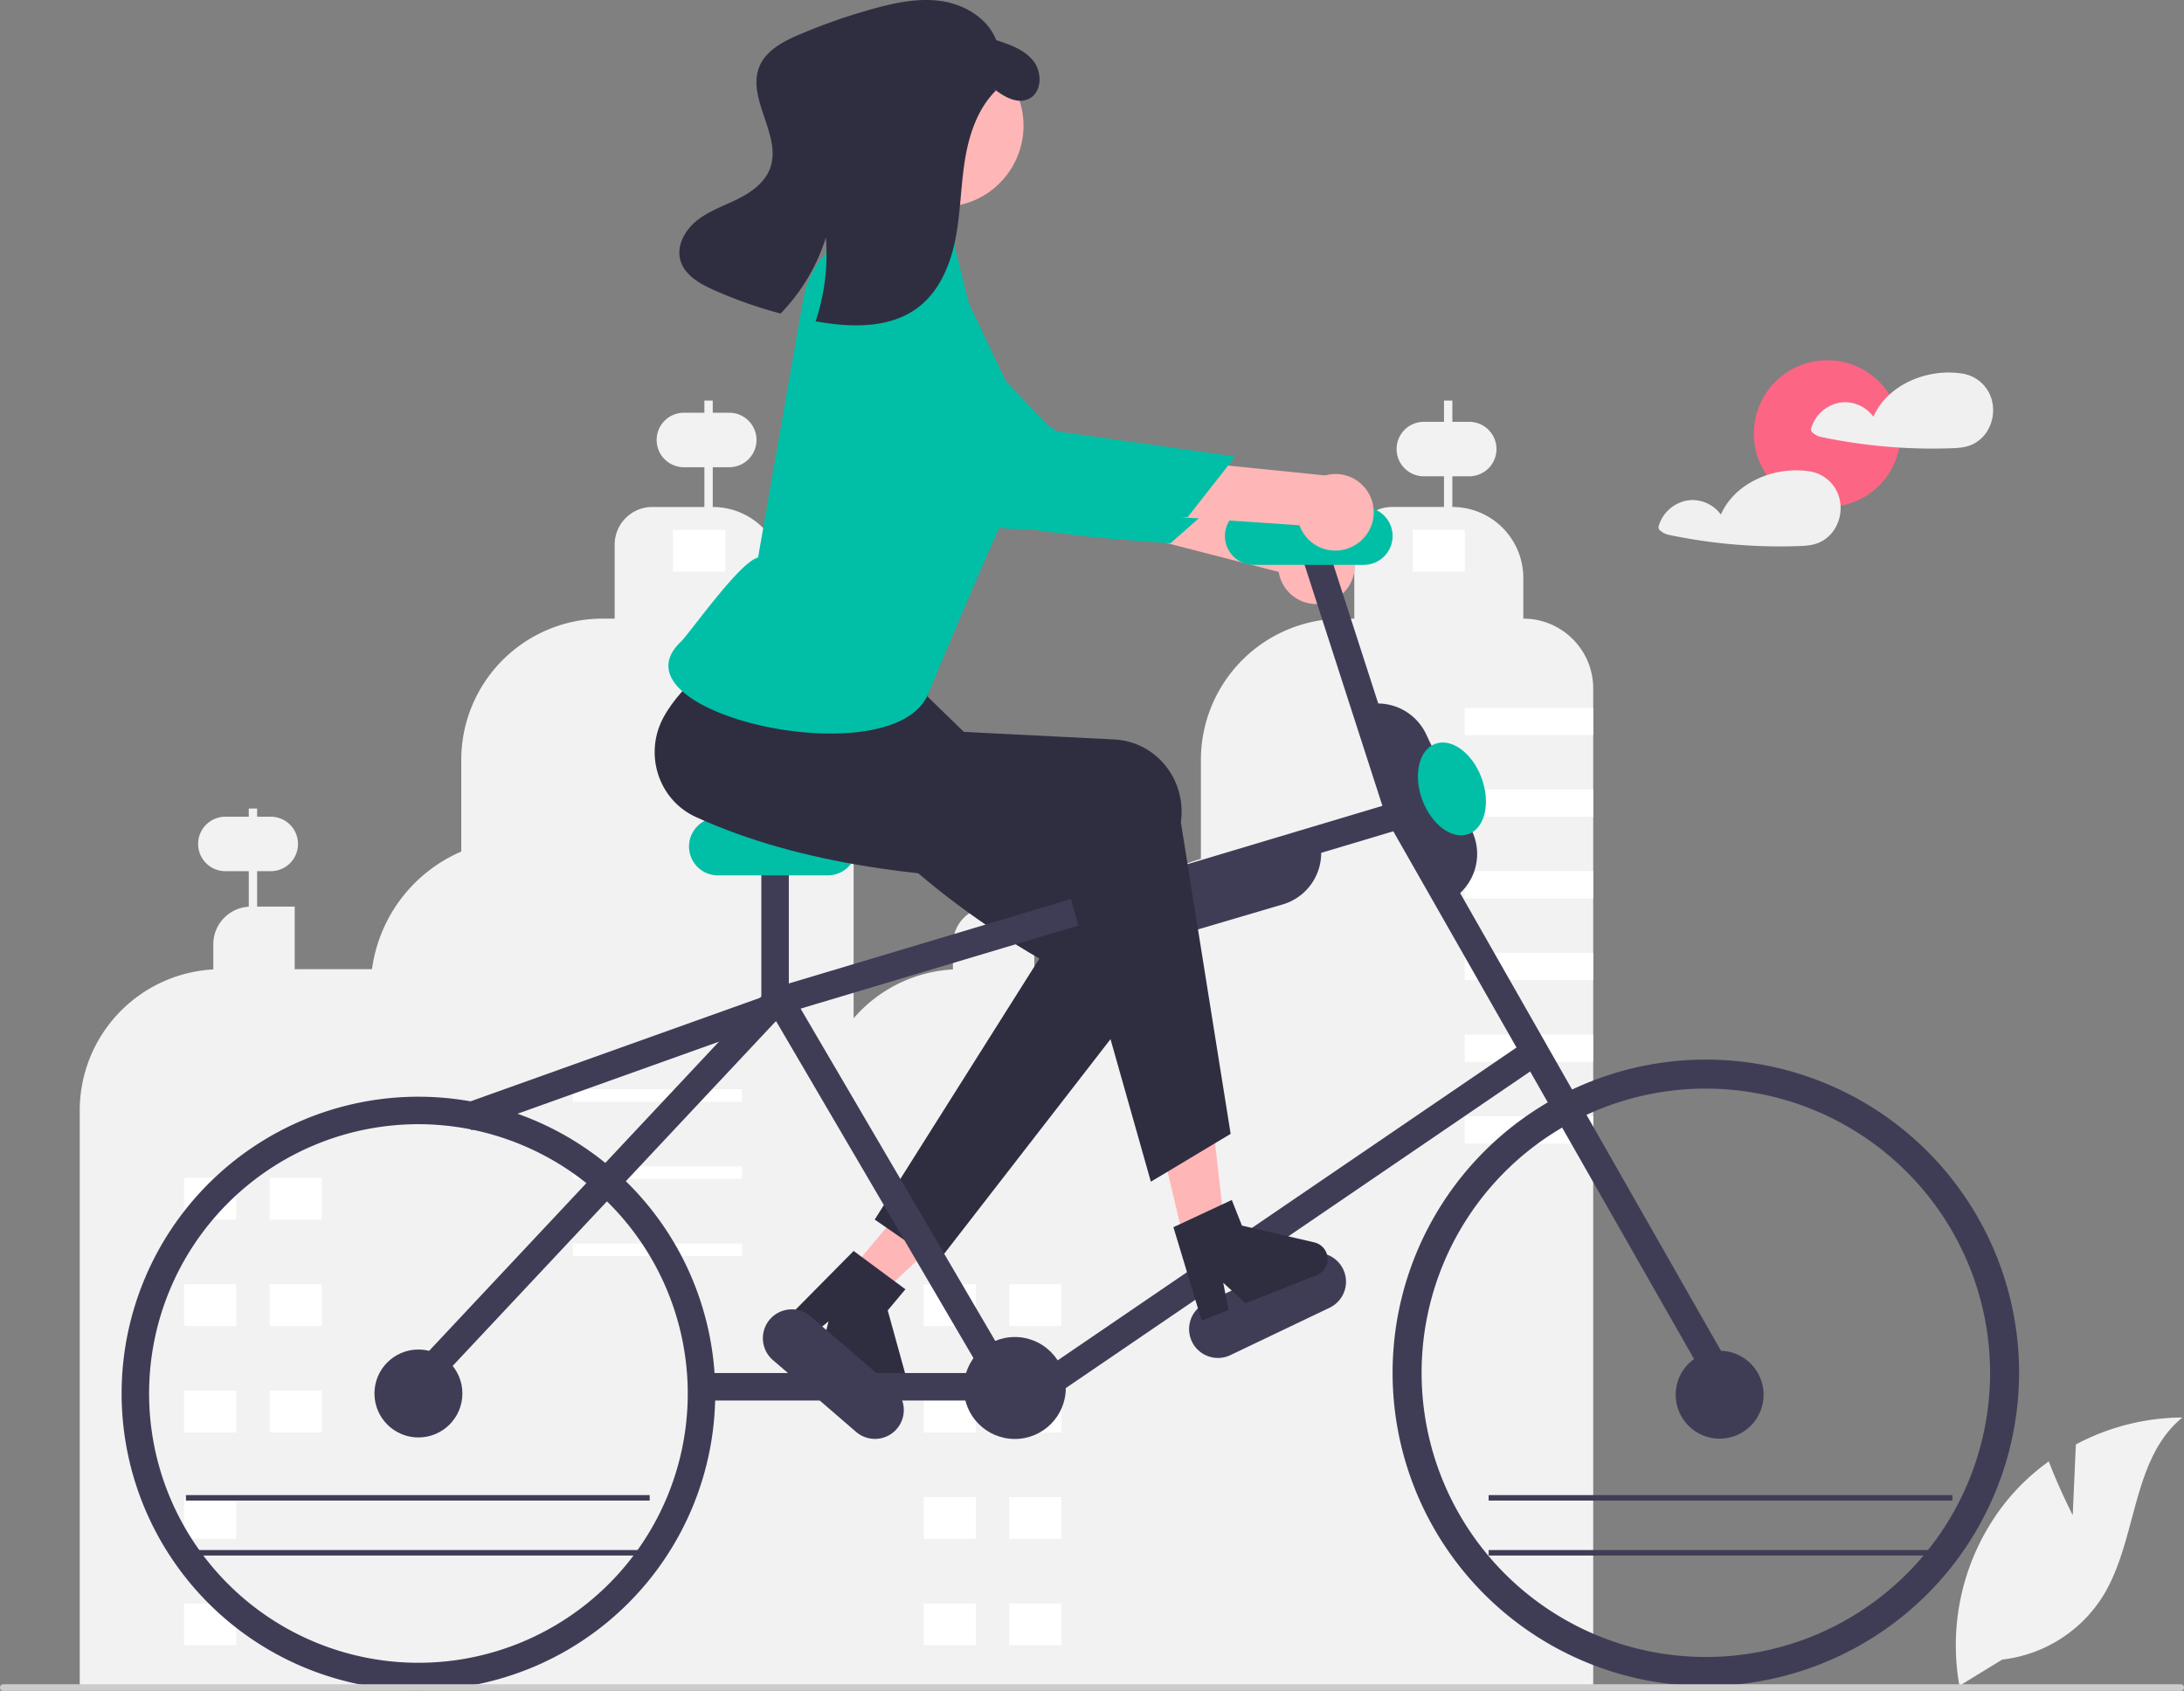 <svg data-name="Layer 1" xmlns="http://www.w3.org/2000/svg" width="794.67" height="615.311" viewBox="0 0 794.67 615.311" xmlns:xlink="http://www.w3.org/1999/xlink"><rect x="0" y="0" width="794.67" height="615.311" fill="#808080" stroke="none"/><path d="M774.46,374.977a25.326,25.326,0,0,0-17.988-7.45V352.71a25.801,25.801,0,0,0-25.818-25.818V315.726h6.145a9.911,9.911,0,0,0,0-19.822h-6.145v-7.747h-3.039v7.747h-7.334a9.911,9.911,0,0,0,0,19.822h7.334v11.166H708.685a13.708,13.708,0,0,0-13.71,13.71V367.527h-4.377a51.434,51.434,0,0,0-51.437,51.438v35.983a54.579,54.579,0,0,0-38.066,40.152H578.547V472.318h-13.669v-9.58h8.391a9.911,9.911,0,0,0,0-19.822h-8.391v-6.289h-3.037v6.289h-5.09a9.911,9.911,0,1,0,0,19.822h5.09v9.621A13.703,13.703,0,0,0,548.931,486.032v9.15a51.444,51.444,0,0,0-48.601,51.363v210.546H639.16v.001H781.91V392.965A25.325,25.325,0,0,0,774.46,374.977Z" transform="translate(-202.201 -142.393)" fill="#f2f2f2"/><path d="M487.36,367.522V352.714a25.819,25.819,0,0,0-25.819-25.819h0V312.422h6.012a9.911,9.911,0,1,0,0-19.822h-6.012v-4.435h-3.037v4.435H451.035a9.911,9.911,0,1,0,0,19.822h7.469V326.894h-18.94a13.714,13.714,0,0,0-13.714,13.714v26.913h-4.371A51.444,51.444,0,0,0,370.034,418.966v33.333a54.553,54.553,0,0,0-32.476,42.801H309.429V472.318h-13.669V459.434h4.959a9.911,9.911,0,0,0,0-19.822h-4.959v-2.986h-3.038v2.986h-8.521a9.911,9.911,0,0,0,0,19.822h8.521v12.924a13.703,13.703,0,0,0-12.91,13.673v9.15a51.444,51.444,0,0,0-48.601,51.363v210.546H512.8V392.961A25.44,25.44,0,0,0,487.36,367.522Z" transform="translate(-202.201 -142.393)" fill="#f2f2f2"/><rect x="300.316" y="571.039" width="18.985" height="15.188" transform="translate(417.417 1014.873) rotate(-180)" fill="#fff"/><rect x="269.181" y="571.039" width="18.985" height="15.188" transform="translate(355.147 1014.873) rotate(-180)" fill="#fff"/><rect x="300.316" y="609.768" width="18.985" height="15.188" transform="translate(417.417 1092.331) rotate(-180)" fill="#fff"/><rect x="269.181" y="609.768" width="18.985" height="15.188" transform="translate(355.147 1092.331) rotate(-180)" fill="#fff"/><rect x="300.316" y="648.497" width="18.985" height="15.188" transform="translate(417.417 1169.789) rotate(-180)" fill="#fff"/><rect x="269.181" y="648.497" width="18.985" height="15.188" transform="translate(355.147 1169.789) rotate(-180)" fill="#fff"/><rect x="269.181" y="687.226" width="18.985" height="15.188" transform="translate(355.147 1247.247) rotate(-180)" fill="#fff"/><rect x="269.181" y="725.955" width="18.985" height="15.188" transform="translate(355.147 1324.705) rotate(-180)" fill="#fff"/><rect x="410.662" y="538.765" width="61.511" height="4.556" transform="translate(680.633 939.693) rotate(-180)" fill="#fff"/><rect x="410.662" y="566.862" width="61.511" height="4.556" transform="translate(680.633 995.888) rotate(-180)" fill="#fff"/><rect x="410.662" y="594.96" width="61.511" height="4.556" transform="translate(680.633 1052.083) rotate(-180)" fill="#fff"/><rect x="447.112" y="335.248" width="18.985" height="15.188" transform="translate(711.009 543.29) rotate(-180)" fill="#fff"/><rect x="569.434" y="609.768" width="18.985" height="15.188" transform="translate(955.653 1092.331) rotate(-180)" fill="#fff"/><rect x="538.299" y="609.768" width="18.985" height="15.188" transform="translate(893.383 1092.331) rotate(-180)" fill="#fff"/><rect x="569.434" y="648.497" width="18.985" height="15.188" transform="translate(955.653 1169.789) rotate(-180)" fill="#fff"/><rect x="538.299" y="648.497" width="18.985" height="15.188" transform="translate(893.383 1169.789) rotate(-180)" fill="#fff"/><rect x="569.434" y="687.226" width="18.985" height="15.188" transform="translate(955.653 1247.247) rotate(-180)" fill="#fff"/><rect x="538.299" y="687.226" width="18.985" height="15.188" transform="translate(893.383 1247.247) rotate(-180)" fill="#fff"/><rect x="569.434" y="725.955" width="18.985" height="15.188" transform="translate(955.653 1324.705) rotate(-180)" fill="#fff"/><rect x="538.299" y="725.955" width="18.985" height="15.188" transform="translate(893.383 1324.705) rotate(-180)" fill="#fff"/><rect x="716.23" y="335.248" width="18.985" height="15.188" transform="translate(1249.245 543.29) rotate(-180)" fill="#fff"/><rect x="532.946" y="257.576" width="46.763" height="9.911" fill="#fff"/><rect x="532.946" y="287.309" width="46.763" height="9.911" fill="#fff"/><rect x="532.946" y="317.041" width="46.763" height="9.911" fill="#fff"/><rect x="532.946" y="346.774" width="46.763" height="9.911" fill="#fff"/><rect x="532.946" y="376.507" width="46.763" height="9.911" fill="#fff"/><rect x="532.946" y="406.239" width="46.763" height="9.911" fill="#fff"/><polygon points="309.242 462.575 319.986 471.566 360.55 433.48 344.693 420.211 309.242 462.575" fill="#ffb6b6"/><path d="M543.229,601.927l-22.753-15.705,59.908-94.981c-43.42-25.238-73.281-56.025-97.645-89.843-8.28-11.413-13.327-24.695-1.776-33.257q.81-.6,1.663-1.137c13.172-8.208,8.896,4.093,26.952-1.948l16.314,17.403,35.247,34.296,60.121,38.378c12.091,7.718,15.445,23.952,7.493,36.26q-.63.975-1.342,1.893Z" transform="translate(-202.201 -142.393)" fill="#2f2e41"/><path d="M512.804,597.644l18.838,13.944-6.433,7.687,7.199,26.056a6.261,6.261,0,0,1-10.054,6.47l-21.361-17.876,2.682-10.685-7.801,6.401-8.054-6.74Z" transform="translate(-202.201 -142.393)" fill="#2f2e41"/><rect x="368.397" y="523.225" width="123.401" height="10" transform="translate(-354.949 33.275) rotate(-19.677)" fill="#3f3d56"/><path d="M513.686,663.477,483.41,637.336a10.5,10.5,0,0,1,13.724-15.895l30.276,26.141a10.5,10.5,0,1,1-13.724,15.895Z" transform="translate(-202.201 -142.393)" fill="#3f3d56"/><path d="M685.671,361.46a13.844,13.844,0,0,1-18.192-10.942L559.325,322.668l17.638-18.507,103.011,30.247a13.919,13.919,0,0,1,5.697,27.052Z" transform="translate(-202.201 -142.393)" fill="#ffb6b6"/><path d="M521.369,232.152s-17.586,2.038-17.27,22.303,43.425,66.43,50.15,74.079,73.844,11.557,73.844,11.557l20.967-18.436-62.168-20.946Z" transform="translate(-202.201 -142.393)" fill="#00bfa6"/><path d="M485.697,327.27l-3.967,18.608s-7.22,15.487-5.819,19.625c1.388,4.115,63.883,26.485,63.883,26.485s5.354-27.903,14.289-46.725Z" transform="translate(-202.201 -142.393)" fill="#ffb6b6"/><path d="M685.983,618.312l-36.092,17.244a10.5,10.5,0,0,1-9.053-18.949l36.092-17.244a10.5,10.5,0,1,1,9.053,18.949Z" transform="translate(-202.201 -142.393)" fill="#3f3d56"/><path d="M822.89,755.959A113.98,113.98,0,1,1,936.869,641.98,114.109,114.109,0,0,1,822.89,755.959Zm0-217.406a103.426,103.426,0,1,0,103.426,103.426A103.543,103.543,0,0,0,822.89,538.554Z" transform="translate(-202.201 -142.393)" fill="#3f3d56"/><circle cx="625.709" cy="507.567" r="16" fill="#3f3d56"/><path d="M354.45,757.513a108,108,0,1,1,108-108A108.122,108.122,0,0,1,354.45,757.513Zm0-206a98,98,0,1,0,98,98A98.111,98.111,0,0,0,354.45,551.513Z" transform="translate(-202.201 -142.393)" fill="#3f3d56"/><circle cx="152.248" cy="507.12" r="16" fill="#3f3d56"/><circle cx="369.248" cy="505.12" r="18.553" fill="#3f3d56"/><polygon points="156.357 505.986 149.061 499.147 279.296 360.214 511.708 290.657 627.053 493.091 618.365 498.042 506.957 302.518 284.748 369.021 156.357 505.986" fill="#3f3d56"/><rect x="255.219" y="499.678" width="98.272" height="10" fill="#3f3d56"/><rect x="277.022" y="312.334" width="10" height="52.283" fill="#3f3d56"/><rect x="690.222" y="335.391" width="10" height="106.158" transform="translate(-287.939 90.051) rotate(-17.897)" fill="#3f3d56"/><rect x="519.91" y="491.836" width="10" height="162.247" transform="translate(-419.803 201.461) rotate(-30.358)" fill="#3f3d56"/><rect x="566.402" y="579.959" width="213.016" height="10" transform="translate(-414.804 338.391) rotate(-34.291)" fill="#3f3d56"/><path d="M503.41,460.959h-40a10.5,10.5,0,0,1,0-21h40a10.5,10.5,0,1,1,0,21Z" transform="translate(-202.201 -142.393)" fill="#00bfa6"/><path d="M698.41,347.959h-40a10.5,10.5,0,0,1,0-21h40a10.5,10.5,0,0,1,0,21Z" transform="translate(-202.201 -142.393)" fill="#00bfa6"/><path d="M956.381,693.788l1.144-25.719a83.066,83.066,0,0,1,38.745-9.808c-18.608,15.214-16.283,44.541-28.899,65a49.964,49.964,0,0,1-36.639,23.089l-15.572,9.534a83.724,83.724,0,0,1,17.647-67.845,80.873,80.873,0,0,1,14.863-13.81C951.399,684.063,956.381,693.788,956.381,693.788Z" transform="translate(-202.201 -142.393)" fill="#f2f2f2"/><path d="M996.871,756.513a1.186,1.186,0,0,1-1.19,1.19h-792.29a1.19,1.19,0,0,1,0-2.38h792.29A1.187,1.187,0,0,1,996.871,756.513Z" transform="translate(-202.201 -142.393)" fill="#ccc"/><circle cx="545.053" cy="188.118" r="29.568" transform="translate(-226.021 -48.377) rotate(-9.649)" fill="#ffb6b6"/><circle cx="664.862" cy="157.805" r="26.701" fill="#fd6584"/><path d="M926.826,287.556a13.248,13.248,0,0,0-11.179-9.291c-.058-.008-.113.003-.171-.001a1.666,1.666,0,0,0-.228-.052c-12.211-1.578-26.306,4.262-31.395,15.838a12.935,12.935,0,0,0-10.833-5.279,13.193,13.193,0,0,0-11.8,9.511,1.548,1.548,0,0,0,.689,1.694,6.766,6.766,0,0,0,2.79,1.416q3.326.705,6.676,1.291,6.537,1.144,13.142,1.85a195.421,195.421,0,0,0,26.918,1.017c2.993-.093,5.879-.193,8.621-1.513a12.827,12.827,0,0,0,4.945-4.316A14.551,14.551,0,0,0,926.826,287.556Z" transform="translate(-202.201 -142.393)" fill="#f0f0f0"/><path d="M871.33,323.157a13.248,13.248,0,0,0-11.179-9.291c-.058-.008-.113.003-.171-.001a1.663,1.663,0,0,0-.228-.052c-12.211-1.578-26.306,4.262-31.395,15.838a12.934,12.934,0,0,0-10.833-5.279,13.193,13.193,0,0,0-11.8,9.511,1.548,1.548,0,0,0,.689,1.694,6.766,6.766,0,0,0,2.79,1.416q3.326.705,6.676,1.291,6.537,1.144,13.142,1.85a195.427,195.427,0,0,0,26.918,1.017c2.993-.093,5.879-.193,8.621-1.513a12.828,12.828,0,0,0,4.945-4.315A14.552,14.552,0,0,0,871.33,323.157Z" transform="translate(-202.201 -142.393)" fill="#f0f0f0"/><path d="M728.07,470.986l-33.394-70.49.452-.214a19.498,19.498,0,0,1,25.97,9.274l16.697,35.246a19.498,19.498,0,0,1-9.274,25.97Z" transform="translate(-202.201 -142.393)" fill="#3f3d56"/><path d="M625.992,483.375a19.529,19.529,0,0,1-18.676-13.991l-.142-.479,74.812-22.074.142.479a19.499,19.499,0,0,1-13.185,24.221l-37.406,11.037A19.586,19.586,0,0,1,625.992,483.375Z" transform="translate(-202.201 -142.393)" fill="#3f3d56"/><polygon points="433.406 462.464 447.019 459.106 440.726 403.809 420.634 408.767 433.406 462.464" fill="#ffb6b6"/><path d="M629.16,588.989l21.245-9.898,3.685,9.322,26.333,6.11a6.261,6.261,0,0,1,.887,11.922l-25.904,10.238-8.109-7.456,1.901,9.91-9.767,3.86Z" transform="translate(-202.201 -142.393)" fill="#2f2e41"/><path d="M649.983,555.029l-29.026,17.407L589.999,463.104c-50.22-.428-96.655-6.051-134.568-23.369-12.845-5.816-18.559-21.198-12.762-34.356q.406-.923.882-1.812c7.38-13.653,21.688-21.671,34.383-35.859l62.976,23.251-4.513,16.959,71.237,3.576c14.326.719,25.279,13.163,24.464,27.793q-.065,1.159-.228,2.309Z" transform="translate(-202.201 -142.393)" fill="#2f2e41"/><path d="M526.842,216.982l19.353,10.119a5.532,5.532,0,0,1,3.475,5.401l5.041,20.172,17.737,37.543s4.622,19.981-4.198,38.847-28.34,65.895-28.34,65.895c-12.731,30.494-117.233,6.945-90-19,3.24-3.087,21.453-29.163,28.117-30.662l16.351-93.566a33.944,33.944,0,0,1,16.503-23.807c2.62-1.481,5.048-2.358,6.712-1.91C521.386,226.898,523.179,218.307,526.842,216.982Z" transform="translate(-202.201 -142.393)" fill="#00bfa6"/><path d="M694.921,340.959a13.844,13.844,0,0,1-19.89-7.419l-111.428-7.536,13.944-21.429,106.811,10.836a13.919,13.919,0,0,1,10.563,25.547Z" transform="translate(-202.201 -142.393)" fill="#ffb6b6"/><path d="M509.686,243.987s-16.914,5.229-12.885,25.093,54.875,57.336,62.889,63.621,74.711-2.187,74.711-2.187l17.229-21.969-64.956-9.185Z" transform="translate(-202.201 -142.393)" fill="#00bfa6"/><path d="M576.592,178.336c-4.465,2.199-9.52-.988-13.427-4.158l1.398,1.182c-6.778,6.731-9.88,16.347-11.347,25.797-1.469,9.44-1.544,19.079-3.419,28.456-1.877,9.367-5.872,18.8-13.457,24.604-10.161,7.773-24.289,7.426-36.879,5.205-.168-.032-.324-.056-.492-.089a76.722,76.722,0,0,0,3.728-30.456,69.759,69.759,0,0,1-16.464,27.62,160.141,160.141,0,0,1-24.409-8.611c-5.106-2.287-10.61-5.428-12.076-10.829-1.469-5.36,1.756-11.03,6.111-14.469,4.355-3.439,9.725-5.264,14.702-7.734,4.968-2.458,9.874-5.939,11.82-11.139,4.489-11.962-8.788-25.498-3.789-37.262,2.465-5.785,8.617-8.981,14.404-11.456a213.119,213.119,0,0,1,27.176-9.479c8.131-2.234,16.626-3.993,24.946-2.669,8.32,1.324,16.508,6.292,19.578,14.149,5.005,1.634,10.319,3.48,13.563,7.645C581.503,168.798,581.319,176.011,576.592,178.336Z" transform="translate(-202.201 -142.393)" fill="#2f2e41"/><rect x="67.657" y="544.094" width="168.737" height="2" fill="#3f3d56"/><rect x="67.657" y="564.094" width="168.737" height="2" fill="#3f3d56"/><rect x="541.657" y="544.094" width="168.737" height="2" fill="#3f3d56"/><rect x="541.657" y="564.094" width="168.737" height="2" fill="#3f3d56"/><ellipse cx="730.5" cy="429.5" rx="11.5" ry="17.5" transform="translate(-305.806 137.543) rotate(-20.288)" fill="#00bfa6"/></svg>